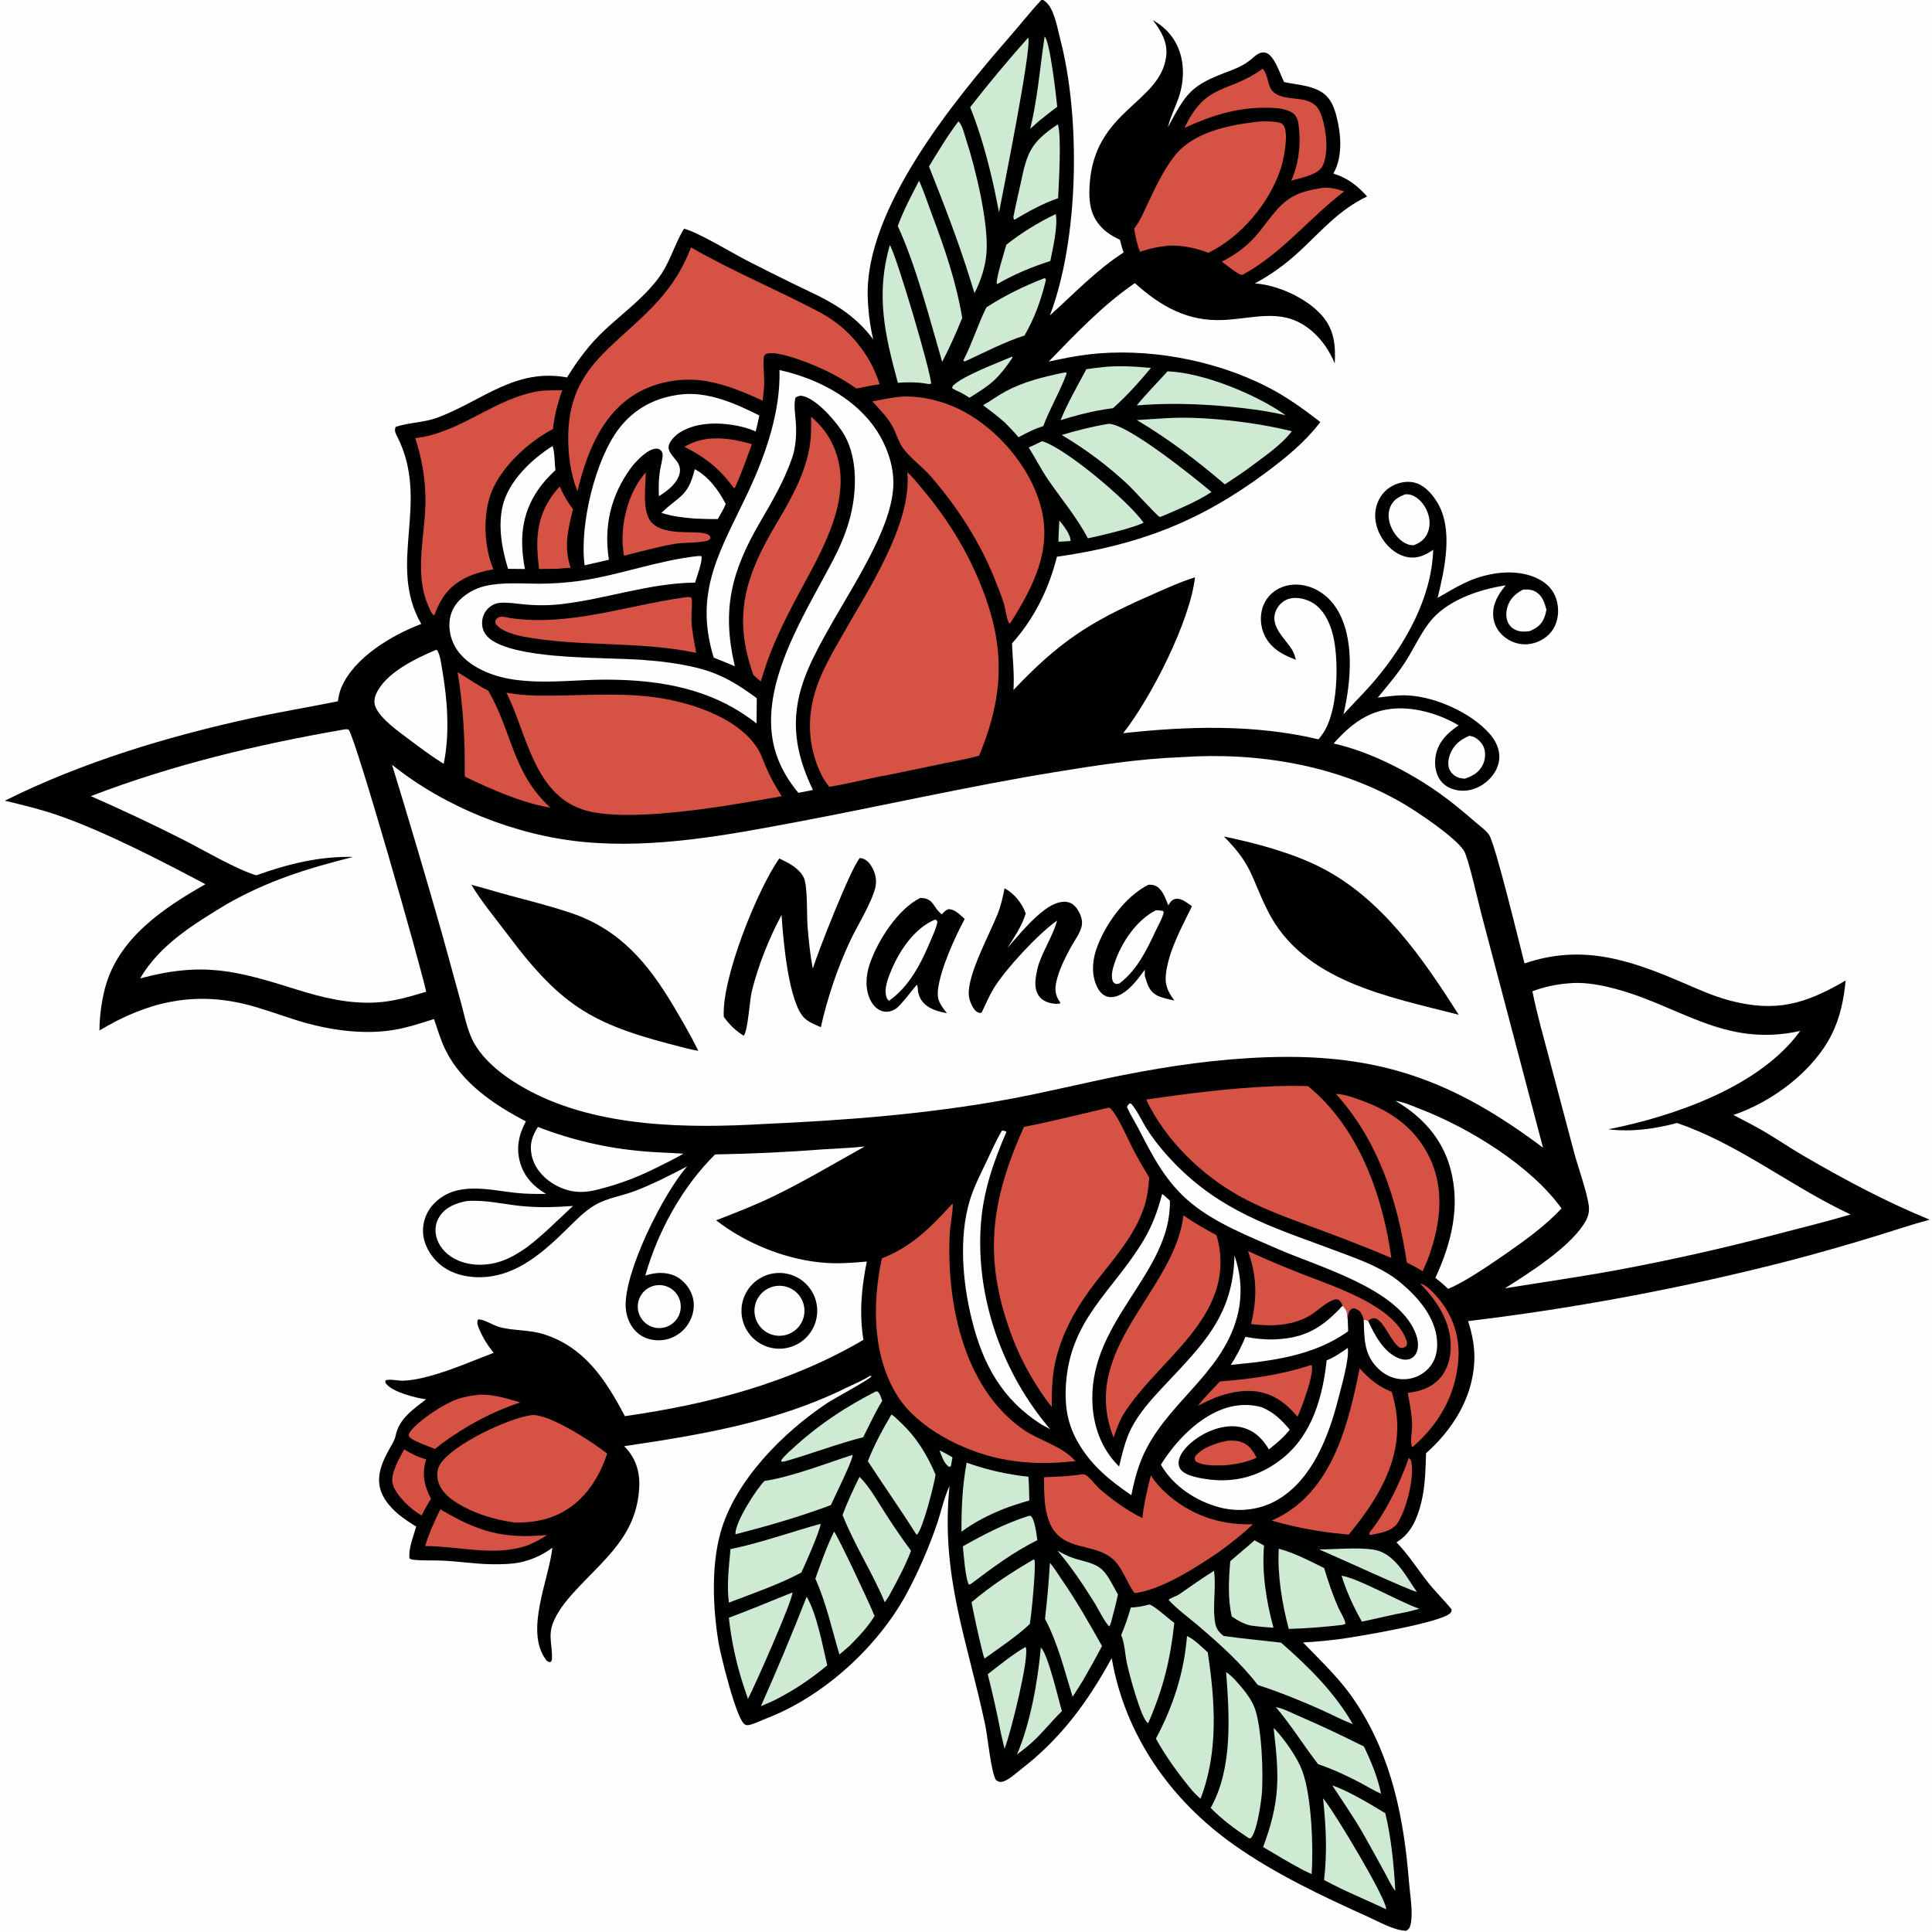 <?xml version="1.0" encoding="utf-8" ?>
<svg xmlns="http://www.w3.org/2000/svg" xmlns:xlink="http://www.w3.org/1999/xlink" width="1024" height="1024">
	<rect width="100%" height="100%" fill="#333333" stroke="none"/>
	<path fill="#FEFEFE" d="M0 0L551.902 0L552.947 0L1024 0L1024 1024L0 1024L0 0Z"/>
	<path fill="#000101" d="M551.902 0L552.947 0C555.302 1.606 556.504 3.278 557.666 5.893C559.809 10.714 560.804 16.247 562.112 21.349C572.786 62.977 571.836 126.797 556.464 167.172C569.248 155.719 581.037 143.154 595.561 133.797C594.711 131.593 594.16 129.369 593.605 127.08C588.894 124.921 584.812 122.266 581.734 117.97C577.448 111.984 577.11 105.343 577.509 98.278C579.763 58.324 614.978 54.809 618.103 29.86C619.026 22.496 615.363 16.227 611.03 10.665C615.928 13.464 619.946 17.078 622.798 21.982C628.046 31.002 628.006 42.413 624.603 52.068C622.856 57.025 620.467 61.811 619.129 66.898C619.081 67.082 619.036 67.269 618.99 67.454C628.881 49.04 631.217 45.356 650.501 38.086C655.473 36.212 659.387 34.621 663.452 31.166C665.383 29.525 667.667 27.309 670.45 27.837C675.399 28.776 678.429 39.41 680.628 43.474C687.048 44.951 693.979 45.068 699.827 48.401C704.508 51.069 706.672 55.505 708.057 60.519C710.763 70.322 711.952 82.841 706.723 91.96C714.441 94.499 719.208 98.185 724.595 104.115C709.486 111.402 700.914 121.945 688.943 133.044C681.697 139.763 673.822 145.558 665.106 150.216C677.245 151.053 692.329 157.91 700.493 167.046C707.204 174.556 707.969 183.059 707.44 192.635C704.765 186.24 701.036 180.51 695.817 175.896C680.878 162.691 666.282 168.683 648.653 169.591C629.651 170.569 615.297 162.502 601.525 150.063C584.984 161.256 569.697 177.329 555.832 191.647C562.512 190.199 569.217 188.813 576.003 187.962C607.458 184.017 643.52 190.594 671.727 205.067C681.764 210.217 690.912 216.761 699.779 223.688C699.57 223.979 699.365 224.273 699.145 224.556C691.317 234.65 680.919 243.082 670.698 250.671C635.732 276.63 603.01 289.006 560.186 295.089C555.937 312.085 548.154 327.951 536.374 341.02C536.727 349.366 537.679 357.284 537.163 365.692C561.128 340.489 576.855 330.034 608.757 315.998C616.788 312.465 624.997 308.608 633.378 305.987C630.738 329.302 610.142 369.755 595.305 388.609C629.616 384.835 665.084 383.823 698.875 391.86C699.676 390.819 700.483 389.773 701.223 388.688C709.091 377.156 709.568 352.128 707.011 338.897C705.646 331.83 702.411 323.797 696.142 319.761C692.74 317.57 687.703 316.282 683.702 317.235C680.772 317.932 678.213 320.007 676.788 322.645C672.107 331.304 680.773 337.835 684.836 344.403C685.821 345.996 686.338 347.898 686.878 349.68C681.387 347.67 676.057 345.094 672.417 340.321Q672.1 339.901 671.806 339.466Q671.511 339.03 671.239 338.58Q670.967 338.13 670.719 337.667Q670.47 337.203 670.246 336.728Q670.022 336.252 669.822 335.766Q669.623 335.279 669.449 334.783Q669.275 334.287 669.126 333.782Q668.978 333.278 668.855 332.767Q668.733 332.255 668.637 331.738Q668.541 331.221 668.472 330.7Q668.403 330.179 668.361 329.655Q668.318 329.13 668.303 328.605Q668.288 328.079 668.3 327.553Q668.311 327.028 668.35 326.503Q668.389 325.979 668.455 325.457Q668.521 324.936 668.613 324.418Q668.688 323.984 668.784 323.555Q668.88 323.126 668.998 322.702Q669.117 322.279 669.256 321.861Q669.396 321.444 669.556 321.035Q669.717 320.625 669.898 320.224Q670.08 319.824 670.281 319.432Q670.483 319.041 670.704 318.661Q670.925 318.281 671.165 317.912Q671.406 317.544 671.664 317.188Q671.923 316.832 672.199 316.49Q672.476 316.148 672.77 315.82Q673.063 315.493 673.373 315.18Q673.683 314.868 674.008 314.572Q674.334 314.276 674.674 313.997Q675.014 313.718 675.368 313.456Q675.721 313.195 676.088 312.952C680.647 309.924 686.281 309.205 691.572 310.357C698.594 311.885 704.58 316.459 708.388 322.485C718.274 338.13 716.015 361.54 712.077 378.628C717.578 372.517 723.495 366.781 728.805 360.49C744.86 341.469 758.864 316.737 759.609 291.388C755.512 294.266 751.398 296.175 746.26 295.321C740.923 294.433 736.439 290.856 733.359 286.544C729.982 281.817 728.127 275.806 729.154 270.009C729.995 265.264 732.601 260.937 736.671 258.292C740.226 255.983 745.097 254.777 749.287 255.692C754.655 256.864 758.711 261.375 761.531 265.859C770.572 280.235 765.687 301.634 761.966 316.894C772.039 311.123 779.031 306.46 790.767 304.265C799.924 302.552 810.672 303.145 818.463 308.733C822.587 311.69 824.972 315.97 825.644 320.984C826.289 325.801 825.285 330.931 822.253 334.808C819.326 338.551 814.634 340.978 809.924 341.437C805.223 341.894 800.472 340.254 796.901 337.19C793.684 334.43 791.67 330.616 791.414 326.366C791.035 320.068 794.146 314.85 798.055 310.246C783.778 312.409 766.248 318.294 757.212 330.392C752.624 336.535 749.167 344.085 744.996 350.592C740.665 357.347 735.324 363.546 730.251 369.75C735.597 369.128 740.867 368.313 746.266 368.595C760.913 369.359 779.512 377.7 789.335 388.685C792.69 392.438 795.054 397.122 794.633 402.269C794.233 407.149 791.366 411.52 787.634 414.558C783.565 417.872 778.321 419.681 773.067 418.948C769.227 418.413 765.596 416.673 763.317 413.452C760.768 409.85 760.174 404.857 760.937 400.594C762.25 393.262 767.223 388.425 773.122 384.462C763.532 378.716 751.009 374.91 739.766 375.509C725.572 376.266 715.966 383.843 706.84 394.067C721.797 397.431 736.829 404.288 749.983 412.037C762.275 419.278 771.324 426.461 782.042 435.792C784.293 437.751 787.717 440.129 789.32 442.628C792.664 447.843 805.466 500.761 808.027 510.641C837.692 500.516 862.285 508.198 889.867 519.955C898.718 523.728 907.47 527.835 916.804 530.295C941.357 536.764 956.854 532.149 978.228 519.695C977.304 529.524 975.311 539.307 970.882 548.198C961.134 567.76 939.145 584.148 918.733 590.956C924.591 594.023 930.532 597.025 936.215 600.411C942.718 604.284 948.981 608.555 955.522 612.369C977.182 625 999.534 636.957 1022.76 646.45C1013.58 648.891 1004.54 651.998 995.455 654.773Q972.104 661.986 948.465 668.192Q906.457 679 863.828 687.015Q821.2 695.03 778.135 700.216C780.428 707.482 781.837 714.556 781.387 722.216C780.269 741.255 769.828 757.83 755.849 770.229C755.529 779.068 755.426 787.819 753.275 796.454C751.18 804.862 747.896 812.829 740.165 817.471C746.474 823.941 751.403 831.811 757.018 838.882C760.946 843.827 765.51 848.174 769.451 853.122C769.29 853.923 769.327 854.183 768.782 854.844C764.583 859.939 719.601 867.432 711.157 868.604Q700.944 869.988 690.653 870.548C701.206 881.579 710.658 890.059 719.177 903.176C738 932.157 744.191 964.446 746.867 998.333C747.381 1004.85 749.125 1013.99 747.56 1020.34C747.175 1021.89 746.664 1022.57 745.295 1023.36C739.017 1023.24 730.622 1018.45 724.91 1015.87C700.672 1004.94 675.749 993.175 653.973 977.775C620.43 954.053 596.263 919.747 589.223 878.842C576.511 902.034 562.34 921.462 541.129 937.778C538.56 939.754 534.285 943.809 531.141 944.37C529.618 944.641 529.265 944.296 527.979 943.566C525.329 939.962 523.499 920.488 522.183 914.268C512.623 869.114 498.471 835.161 503.268 787.541C500.342 793.913 498.818 801.342 496.523 808.009C492.283 820.327 486.691 833.269 480.484 844.732C465.247 872.868 436.548 899.109 406.527 910.663C403.537 911.813 400.176 913.582 397.097 914.267C396.196 914.468 395.44 914.438 394.66 913.929C390.191 911.013 381.824 876.599 380.871 870.811C377.856 852.513 376.872 830.302 381.876 812.341C389.585 784.672 415.091 759.199 438.411 743.671C441.842 741.386 460.591 731.348 461.966 729.437L461.53 729.248L461.506 729.855L461.31 729.087C457.574 731.649 452.591 733.561 448.498 735.587C411.637 753.836 371.068 760.54 330.792 766.51L331.154 766.868C336.993 772.763 339.216 780.172 338.809 788.333C337.525 814.078 320.083 826.466 304.302 843.782C299.983 848.521 295.586 853.977 293.179 859.988C290.335 867.091 292.88 872.281 292.554 879.209C292.504 880.266 292.384 880.313 291.634 880.972C290.44 880.787 290.036 880.592 289.303 879.596C278.035 864.3 290.912 837.375 292.768 820.306C287.003 824.719 279.367 827.883 272.132 828.654C267.924 829.103 263.502 829.165 259.276 829.048C251.419 828.831 243.602 827.661 235.754 827.208C230.492 826.904 225.19 827.269 219.941 826.783C218.913 826.688 217.859 826.635 217.038 825.958C216.361 820.913 219.221 814.017 220.596 809.123C214.374 805.308 208.251 801.114 204.179 794.903C198.246 785.853 201.324 777.179 206.052 768.568C207.364 766.18 209.131 763.613 209.687 760.939C211.602 751.729 218.876 747.182 225.786 741.661C220.389 740.943 207.816 737.805 204.577 733.28C204.055 732.55 204.245 732.435 204.341 731.606C206.582 730.789 210.846 731.852 213.387 731.792C216.145 731.727 218.922 731.354 221.624 730.81C235.168 728.08 248.731 721.917 261.64 717.024C258.558 713.231 255.813 708.862 253.953 704.336C253.228 702.572 252.584 701.18 253.347 699.362C256.051 698.947 261.48 702.472 264.385 703.286C272.051 705.434 280.296 704.679 288.132 707.142C309.8 713.953 321.154 731.467 331.194 750.593C375.564 744.276 418.7 733.009 457.629 710.152C455.356 696.134 456.609 682.47 459.426 668.637C452.311 669.287 445.19 669.84 438.043 669.379C417.523 668.056 395.754 659.374 379.563 646.794C389.706 642.843 399.86 638.933 409.669 634.193C426.239 626.185 442.259 616.609 458.333 607.651C451.205 608.481 443.871 608.654 436.7 609.147Q407.897 611.394 379.01 611.869C361.533 629.233 348.786 652.427 342.019 676.068Q343.178 675.731 344.346 675.429C349.256 674.171 355.001 674.378 359.395 677.133C363.317 679.593 366.433 683.896 367.396 688.432C368.391 693.121 367.168 698.135 364.516 702.078Q364.248 702.479 363.96 702.866Q363.672 703.253 363.364 703.625Q363.057 703.996 362.73 704.352Q362.404 704.707 362.06 705.045Q361.715 705.383 361.354 705.702Q360.993 706.022 360.616 706.323Q360.239 706.624 359.847 706.905Q359.454 707.186 359.048 707.446Q358.642 707.706 358.223 707.945Q357.804 708.185 357.373 708.402Q356.943 708.619 356.501 708.814Q356.06 709.008 355.609 709.18Q355.158 709.352 354.699 709.5Q354.24 709.649 353.774 709.773Q353.308 709.898 352.836 709.998Q352.364 710.098 351.888 710.174C347.223 710.897 342.101 709.862 338.376 706.877C334.267 703.584 332 698.367 331.654 693.185C330.405 674.54 351.874 632.096 364.199 618.224C355.208 622.891 346.103 627.589 336.632 631.213C329.954 633.768 321.685 635.025 315.554 638.573C309.616 642.009 304.827 647.175 299.968 651.928C288.233 663.404 274.711 675.395 257.603 676.8C248.784 677.524 239.472 675.723 232.673 669.716C228.011 665.597 224.524 659.485 224.208 653.193Q224.185 652.662 224.19 652.13Q224.195 651.598 224.227 651.068Q224.26 650.537 224.319 650.009Q224.379 649.48 224.466 648.956Q224.552 648.431 224.666 647.912Q224.78 647.392 224.92 646.879Q225.061 646.366 225.227 645.861Q225.394 645.357 225.587 644.861Q225.779 644.365 225.997 643.88Q226.215 643.395 226.458 642.922Q226.7 642.449 226.967 641.989Q227.234 641.529 227.524 641.083Q227.814 640.638 228.126 640.208Q228.439 639.777 228.774 639.364Q229.108 638.951 229.463 638.555Q229.819 638.16 230.194 637.783C241.784 625.965 258.815 630.623 273.247 632.231C278.626 632.83 284.005 632.845 289.407 632.796C282.906 628.94 277.843 623.738 275.693 616.284C273.423 608.415 274.954 601.417 278.731 594.355C262.061 585.694 244.899 574.103 236.27 556.815C233.62 551.507 231.962 545.711 230.019 540.118C223.237 542.237 216.39 544.534 209.381 545.763C192.512 548.721 173.679 545.879 157.456 540.825C148.256 537.96 139.225 534.503 129.853 532.217C101.726 525.356 77.128 531.446 52.711 546.186Q52.758 540.425 53.515 534.713Q54.273 529.002 55.731 523.428C62.816 497.191 86.569 481.353 108.86 468.647C85.439 456.23 55.622 440.783 30.847 432.171C21.628 428.967 12.045 426.686 2.57 424.38C43.498 403.99 88.506 390.424 133.056 380.675C148.333 377.332 163.751 374.818 179.07 371.704C179.477 369.155 179.929 366.716 180.953 364.328C187.812 348.34 207.787 336.62 223.268 330.714C204.879 298.722 228.392 266.309 210.44 231.197C209.504 229.367 209.008 228.339 209.664 226.298C216.581 223.849 224.541 224.125 232.147 221.243C256.067 212.181 272.972 195.049 300.56 200.046C306.151 190.925 312.477 182.458 320.311 175.124C329.887 166.159 340.201 158.777 348.356 148.263C355.168 139.481 357.104 130.1 362.554 121.22C370.321 123.224 388.011 134.09 396.324 138.322Q408.772 144.702 421.345 150.83C429.518 154.787 438.125 158.552 445.664 163.653C452.282 168.132 458.083 173.444 462.81 179.899C461.114 172.732 460.171 164.923 459.913 157.575C458.261 110.551 506.472 52.344 535.863 18.661C541.249 12.489 546.312 5.982 551.902 0Z"/>
	<path fill="#FEFEFE" d="M626.572 401.285C666.523 398.568 708.865 405.488 743.774 425.925C751.467 430.429 771.456 443.837 775.902 450.893C778.314 454.721 783.483 478.121 785.083 484.116L817.824 608.296C770.602 572.849 731.348 558.322 671.726 560.352C645.676 561.24 620.27 564.853 594.731 569.929C574.287 573.992 554.022 579.059 533.52 582.799C491.441 590.474 447.973 593.816 405.299 595.717C364.683 598.102 317.425 597.687 280.568 578.153C269.868 572.482 258.01 564.197 251.698 553.587C247.747 546.946 246.399 538.831 244.341 531.467L234.197 494.549Q221.434 449.811 207.784 405.336C235.795 427.828 273.28 442.755 309.01 446.225C347.217 449.934 386.199 442.482 423.64 435.419C468.586 426.941 513.243 416.746 558.383 409.353C580.931 405.661 603.71 402.13 626.572 401.285Z"/>
	<path fill="#000101" d="M648.74 443.399C648.981 443.438 649.225 443.466 649.465 443.516C666.046 446.978 684.852 452.047 699.954 459.706C732.364 476.142 754.159 507.971 773.136 537.843C736.16 528.278 690.601 520.284 671.839 482.583C662.679 464.178 664.029 458.941 648.74 443.399Z"/>
	<path fill="#000101" d="M249.865 468.969C256.479 470.645 263.017 472.715 269.61 474.491C280.655 477.464 291.732 480.231 302.582 483.878C328.483 492.584 343.42 510.488 356.977 533.26C361.591 541.011 366.133 548.872 370.136 556.958C367.748 556.585 365.406 556.022 363.062 555.434C315.241 543.441 298.599 534.836 269 495.261C262.615 486.723 255.323 478.119 249.865 468.969Z"/>
	<path fill="#000101" d="M455.714 454.78C456.179 454.819 456.315 454.816 456.821 454.941C459.164 455.519 460.584 457.067 461.84 459.059C463.951 462.409 464.883 466.527 463.938 470.41C461.921 478.698 454.332 490.739 450.501 498.896C443.867 513.018 438.46 529.186 435.057 544.437C432.243 543.223 428.882 541.873 426.592 539.803C417.821 531.875 415.008 496.89 414.235 484.927C407.65 497.302 401.833 511.709 398.492 525.328C397.242 530.424 396.547 545.648 394.211 548.96C390.014 546.444 386.407 542.899 383.621 538.903C382.484 518.323 401.434 471.512 413.028 454.995C415.321 456.114 417.68 457.206 419.807 458.622C422.175 460.197 424.88 462.57 426.059 465.223C428.144 469.912 427.544 485.092 428.024 491.039C428.628 498.511 429.401 506.015 430.783 513.385C433.549 504.498 450.941 460.126 455.714 454.78Z"/>
	<path fill="#000101" d="M487.736 475.931C495.188 475.968 494.327 481.103 499.23 484.596C500.389 483.342 501.196 482.306 502.91 481.835C506.436 482.124 508.77 484.836 511.316 487.049C506.106 496.785 498.532 513.374 497.163 524.372C496.442 530.169 498.512 532.626 501.871 537.022C498.43 536.322 495.284 535.631 492.243 533.755C489.012 531.762 487.384 529.236 486.573 525.582C486.558 524.24 486.455 523.261 486.068 521.954C485.266 522.205 477.903 532.585 474.872 534.596C472.759 535.998 470.306 536.661 467.812 535.988C464.969 535.22 462.892 533.003 461.541 530.473C458.395 524.577 458.838 517.278 460.918 511.096C465.068 498.762 475.734 481.919 487.736 475.931Z"/>
	<path fill="#FEFEFE" d="M495.653 487.397C496.757 487.936 496.341 487.512 496.832 488.735C496.159 492.216 494.488 495.552 493.129 498.816C488.301 510.415 481.818 523.151 471.136 530.447C470.582 529.904 470.254 529.474 469.961 528.749C468.167 524.309 470.936 517.716 472.698 513.585C477.083 503.308 485.007 491.73 495.653 487.397Z"/>
	<path fill="#000101" d="M608.716 468.928C609.869 468.937 611.119 468.915 612.199 469.386C616.145 471.107 617.732 476.137 619.208 479.811C620.241 478.193 621.204 476.666 623.268 476.384C626.267 475.975 629.415 478.725 631.753 480.318C626.377 491.551 620.07 502.49 618.116 515.024C617.098 521.555 618.694 525.21 622.441 530.293C619.479 529.623 616.144 529.011 613.407 527.674C609.044 525.543 608.042 521.408 606.746 517.151Q606.773 515.558 606.775 513.964C603.308 518.596 599.629 523.842 594.505 526.804C592.2 528.137 589.406 528.983 586.773 528.188C584.297 527.441 582.647 525.409 581.533 523.164C578.493 517.036 578.862 509.769 580.977 503.418C585.283 490.495 596.292 475.078 608.716 468.928Z"/>
	<path fill="#FEFEFE" d="M612.626 482.473C613.965 482.453 615.122 482.614 616.435 482.839L616.789 483.648C615.935 487.009 614.08 490.102 612.601 493.228C607.63 503.731 602.742 514.086 593.265 521.298L591.516 521.55C590.825 521.157 590.306 521.038 589.931 520.292C588.526 517.495 589.809 513.251 590.748 510.432C594.326 499.687 602.295 487.667 612.626 482.473Z"/>
	<path fill="#000101" d="M532.439 470.794C537.582 473.537 541.719 478.755 543.673 484.161C541.59 490.921 537.705 496.484 533.969 502.418C540.189 495.407 546.281 487.695 553.863 482.099C557.066 479.735 561.562 477.339 565.684 478.086C567.952 478.497 569.699 479.909 570.945 481.806C572.497 484.171 573.785 487.151 573.444 490.034C572.957 494.147 569.439 498.581 567.493 502.176C564.414 507.866 561.111 514.411 559.785 520.792C558.994 524.598 559.401 527.615 561.601 530.833C561.706 530.988 561.815 531.139 561.922 531.292L561.757 531.958C560.549 532.084 559.488 532.096 558.28 531.925C555.326 531.507 552.38 530.359 550.615 527.83C547.566 523.462 548.964 517.736 549.966 512.945C552.442 504.137 557.9 496.598 560.265 487.955C550.558 494.605 532.67 513.901 526.546 524.114C524.175 528.068 522.31 532.525 520.299 536.681L519.22 536.895C517.788 536.49 517.034 535.875 516.191 534.676C514.816 532.716 513.697 529.949 513.498 527.549C512.599 516.714 524.53 495.187 528.729 484.525C530.506 480.013 531.538 475.553 532.439 470.794Z"/>
	<path fill="#FEFEFE" d="M182.291 386.658C183.311 386.481 183.848 386.391 184.821 386.783C188.722 391.915 223.299 512.998 225.882 525.649C217.232 528.211 208.556 530.833 199.493 531.332C184.77 532.142 171.169 528.839 157.261 524.48C125.291 514.461 107.854 509.62 74.267 518.573C84.71 500.607 103.15 489.545 120.452 479.041C142.507 466.595 162.697 460.362 187.17 454.195C169.262 453.734 152.506 457.992 135.802 463.931C125.197 460.741 108.148 450.687 97.556 445.298Q73.17 432.927 48.117 421.972C91.773 405.224 136.303 394.631 182.291 386.658Z"/>
	<path fill="#FEFEFE" d="M831.262 521.2C838.283 520.462 845.754 521.581 852.583 523.191C889.395 531.868 912.834 555.602 954.142 546.423C932.732 576.096 886.974 591.67 852.439 598.561C865.054 600.017 876.617 598.439 888.865 595.204C920.128 605.964 945.976 626.307 975.288 640.993L980.857 643.688C968.668 647.324 956.31 650.363 944 653.553Q900.634 665.065 856.521 673.263C836.998 676.836 817.244 679.656 797.644 682.83C810.447 674.754 831.197 661.556 839.333 648.996C841.339 645.9 842.527 643.124 842.12 639.395C841.344 632.305 836.408 618.66 834.35 611.011L821.365 562.011C818.155 549.848 814.704 537.743 812.192 525.412C818.451 523.036 824.604 521.76 831.262 521.2Z"/>
	<path fill="#D65244" d="M480.897 250.321C483.844 252.837 486.416 256.26 488.921 259.234C501.409 274.064 511.619 290.205 519.071 308.13C532.889 341.367 532.673 367.361 518.956 400.486C513.128 402.226 506.951 403.243 500.997 404.471L470.659 410.771C460.217 412.567 449.973 415.35 439.5 417.039C435.343 411.979 432.721 405.316 431.094 399.036C428.313 388.307 428.859 377.279 432.014 366.683C435.08 356.385 440.775 346.749 446.037 337.435C459.282 313.992 483.514 277.976 480.897 250.321Z"/>
	<path fill="#D65244" d="M587.456 587.118L588.312 587.209C592.62 591.33 597.839 603.993 600.856 609.668Q604.764 616.998 609.107 624.079C608.73 629.318 608.148 634.411 606.52 639.431C601.429 655.132 589.881 667.633 580.024 680.469C570.493 692.881 562.473 707.063 559.194 722.488C557.545 730.246 557.437 737.806 557.457 745.69L553.975 741.199C547.129 731.374 541.042 720.594 536.784 709.405C520.872 667.589 524.809 637.226 542.695 597.263C557.69 594.351 572.576 590.575 587.456 587.118Z"/>
	<path fill="#D65244" d="M366.244 131.135C388.563 143.996 412.367 153.721 435.023 165.805Q436.404 166.555 437.748 167.37Q439.092 168.186 440.395 169.064Q441.698 169.943 442.957 170.884Q444.216 171.824 445.429 172.824Q446.642 173.824 447.805 174.88Q448.969 175.937 450.08 177.049Q451.191 178.16 452.248 179.323Q453.305 180.487 454.304 181.7Q455.304 182.913 456.244 184.172Q457.184 185.431 458.063 186.734Q458.942 188.037 459.757 189.381Q460.572 190.725 461.322 192.106Q462.072 193.488 462.755 194.903Q463.437 196.319 464.051 197.766Q464.665 199.213 465.209 200.687Q465.753 202.162 466.225 203.661C462.114 204.237 458.016 205.147 453.937 205.923C449.27 202.666 444.202 199.65 439.119 197.094C433.005 194.019 412.745 185.359 406.181 187.523C405.824 187.866 405.344 188.116 405.108 188.553C404.144 190.343 405.138 199.846 405.065 202.6C404.98 205.864 404.579 209.146 404.227 212.39C394.407 207.832 385.173 203.952 374.432 202.018C361.748 199.816 347.549 202.249 336.555 208.992C318.56 220.03 310.767 240.838 306.079 260.351C302.5 251.668 301.208 241.839 301.17 232.495C301.023 195.884 323.718 185.501 345.675 162.887C354.88 153.407 361.554 143.466 366.244 131.135Z"/>
	<path fill="#D65244" d="M268.42 367.125C278.535 369.051 288.986 368.794 299.233 368.593C317.246 368.238 335.429 367.179 353.238 370.573C370.119 373.789 392.488 381.644 401.895 397.315C403.483 399.96 404.492 403.161 405.722 405.995C408.177 411.651 410.892 416.84 414.35 421.948C411.751 422.565 409.094 422.951 406.462 423.397C382.214 427.662 331.047 436.457 308.835 429.072C282.803 420.416 279.133 388.356 268.42 367.125Z"/>
	<path fill="#D65244" d="M675.224 575.718Q684.246 575.442 693.27 575.664C720.118 597.592 732.841 633.455 737.457 666.779C721.785 660.027 705.888 654.117 689.877 648.235C678.716 644.096 667.501 639.773 657.065 634.003C636.719 622.756 617.474 603.983 607.493 582.789C630.112 579.492 652.365 576.675 675.224 575.718Z"/>
	<path fill="#FEFEFE" d="M413.151 196.142Q419.093 197.454 424.844 199.44C442.699 205.538 459.89 217.119 468.248 234.521C471.893 242.11 474.017 250.312 473.41 258.769C471.222 289.288 436.516 330.506 425.948 360.701C418.643 381.574 421.504 399.254 430.874 418.708L423.137 420.223C417.874 413.816 413.762 407.09 411.236 399.154C400.429 365.203 426.271 326.159 441.452 297.038C445.019 290.253 447.98 283.401 450.091 276.019C454.059 262.142 454.962 243.632 447.617 230.721C443.833 224.07 433.206 211.736 425.673 209.937C423.943 209.524 423.035 209.9 421.61 210.762C420.627 214.823 421.458 219.385 421.776 223.491C422.238 229.457 421.89 236.69 419.954 242.358C415.749 254.669 409.468 265.407 402.951 276.566C387.579 302.893 382.427 323.154 389.479 353.145C385.788 351.537 382.02 350.074 378.292 348.549C367.388 313.222 382.215 291.259 396.588 260.679C405.826 241.022 413.743 218.098 413.151 196.142Z"/>
	<path fill="#D65244" d="M504.813 637.934C505.56 639.029 503.555 650.394 503.437 652.505C501.385 689.194 510.176 734.957 541.982 757.406C551.086 763.832 562.456 766 570.004 774.403C557.766 775.821 546.267 775.854 534.103 773.868Q531.652 773.427 529.216 772.909C510.35 768.843 486.576 756.964 475.897 740.216C462.296 718.883 462.27 690.804 467.404 666.947C483.55 660.634 493.349 650.437 504.813 637.934Z"/>
	<path fill="#D65244" d="M478.283 210.19C490.692 209.756 503.625 213.584 514.19 220.037C531.744 230.758 547.312 249.959 552.076 270.176C557.288 292.289 547.488 310.983 536.129 329.275L535.288 330.489C534.485 330.268 534.474 329.669 534.214 328.938C533.219 326.139 532.983 323.073 532.156 320.221C531.029 316.34 529.387 312.482 527.937 308.707C520.129 288.383 507.553 268.758 493.229 252.388C488.656 247.162 482.631 242.947 478.523 237.406C476.302 234.411 475.179 230.157 473.48 226.807C470.82 221.563 466.316 217.077 462.4 212.745C467.713 211.75 472.879 210.617 478.283 210.19Z"/>
	<path fill="#D65244" d="M286.624 207.167C290.413 206.852 294.142 206.814 297.943 206.856C295.605 213.646 293.82 220.269 293.073 227.431C280.253 234.02 265.748 247.352 260.428 261C255.807 272.854 256.48 290.125 261.53 301.729C257.086 302.553 252.816 303.599 248.656 305.408C239.586 309.353 234.488 315.176 230.878 324.381C230.656 325.165 230.492 325.54 230.084 326.212C228.628 325.276 227.777 322.833 227.064 321.228C218.974 303.032 225.978 282.131 225.479 263.021C225.2 252.34 223.439 242.345 220.077 232.222C244.292 229.509 262.609 210.524 286.624 207.167Z"/>
	<path fill="#FEFEFE" d="M370.023 294.707L371.711 294.726C372.626 297.19 369.147 305.983 368.416 308.804C344.601 309.005 321.722 317.305 298.192 320.128Q293.321 320.71 288.415 320.781Q283.51 320.852 278.624 320.412C274.167 320.052 269.152 319.103 264.708 319.545C261.914 319.823 259.208 321.533 257.564 323.781C255.79 326.208 255.175 329.307 255.688 332.255C256.348 336.045 259.205 338.697 262.471 340.442C279.596 349.595 319.664 348.329 339.912 349.711C349.947 350.396 360.069 351.627 369.833 354.07C382.203 357.165 391.001 362.599 401.109 370.082L400.983 383.464C398.557 381.43 395.849 379.721 393.235 377.938C371.306 363.723 345.702 360.156 320.125 360.228C297.288 360.293 269.046 365.597 249.252 351.479C243.484 347.365 239.433 341.645 238.424 334.526C237.652 329.073 238.744 323.853 242.265 319.536C245.756 315.256 251.378 311.997 256.719 310.7C266.131 308.413 276.268 309.383 285.878 309.383Q296.574 309.342 307.17 307.886C328.379 304.85 348.618 297.009 370.023 294.707Z"/>
	<path fill="#D65244" d="M664.928 64.695C668.456 64.202 673.161 64.177 676.665 64.695C678.249 64.93 679.559 65.265 680.441 66.694C683.15 71.085 680.363 84.907 678.704 89.76C672.446 108.064 657.839 125.437 640.489 133.998C633.518 131.398 626.846 129.908 619.378 130.194C614.052 130.718 609.251 131.718 604.195 133.484C602.703 129.484 601.751 125.352 601.123 121.137C604.43 116.897 606.397 111.96 608.684 107.14C612.625 98.835 616.813 89.975 622.484 82.718C632.162 70.335 650.157 66.52 664.928 64.695Z"/>
	<path fill="#D65244" d="M280.925 750.158C281.257 750.12 281.587 750.076 281.919 750.044C290.842 749.167 314.593 764.601 321.821 770.434C318.868 779.517 314.035 788.342 307.044 794.951C297.376 804.091 285.662 807.292 272.639 806.965C261.659 805.352 251.212 802.266 241.733 796.303C237.254 793.484 233.058 789.509 231.968 784.124C231.366 781.154 231.916 777.937 233.672 775.445C240.908 765.176 268.85 752.085 280.925 750.158Z"/>
	<path fill="#D65244" d="M570.714 781.808C571.547 781.685 573.992 781.206 574.776 781.468C577.131 782.255 580.688 787.245 582.797 789.097C589.316 794.824 597.696 800.828 605.48 804.607C606.275 796.911 608.124 789.464 609.969 781.97Q611.52 784.397 613.374 786.601Q615.228 788.804 617.353 790.748C630.332 802.846 646.511 808.443 664.07 807.896C658.287 813.314 652.171 818.173 645.742 822.795C634.358 830.587 615.17 842.855 601.371 844.382C597.285 839.054 595.194 831.542 590.492 826.971C582.146 818.858 568.914 821.433 560.721 813.646C553.084 806.386 553.418 792.724 553.351 782.964C559.153 782.711 564.946 782.523 570.714 781.808Z"/>
	<path fill="#FEFEFE" d="M615.964 632.84C617.477 633.83 618.758 635.157 620.071 636.396C620.832 674.465 578.401 699.066 578.944 741.678C579.115 755.088 583.47 767.76 593.137 777.266C594.817 770.453 596.438 763.172 599.673 756.899C603.836 748.825 610.131 741.85 616.29 735.254C636.955 713.125 653.602 697.883 654.303 665.381C657.365 674.546 658.277 682.932 656.877 692.522C651.218 725.251 622.016 740.307 607.684 767.684C603.514 775.648 601.403 783.736 599.632 792.474C588.308 784.776 578.614 776.911 571.573 764.876C566.199 755.689 564.434 746.572 564.849 736.003C566.277 699.614 589.746 684.8 606.104 657.397C610.817 649.502 613.642 641.667 615.964 632.84Z"/>
	<path fill="#FEFEFE" d="M739.697 583.525C739.865 583.544 740.034 583.554 740.201 583.581C744.483 584.271 749.077 586.384 753.147 587.958C778.671 597.833 811.51 617.94 827.628 640.508C819.179 649.581 808.732 657.115 798.617 664.185C790.08 670.021 776.726 679.393 767.488 683.133C765.362 680.998 763.149 679.139 760.78 677.281C769.272 658.919 774.149 639.513 768.774 619.469C764.504 603.543 753.76 591.708 739.697 583.525Z"/>
	<path fill="#D65244" d="M429.881 220.883C433.955 224.371 437.539 228.421 440.111 233.146C455.498 261.421 434.701 293.027 421.752 317.65C415.146 330.209 408.682 343.281 404.574 356.896L403.22 361.156L399.367 357.887C387.878 325.942 395.408 304.554 412.038 276.631C419.114 264.751 426.052 252.321 428.793 238.624C429.981 232.688 430.013 226.902 429.881 220.883Z"/>
	<path fill="#D65244" d="M627.233 644.199C632.864 648.123 638.746 651.413 644.763 654.694Q645.267 656.327 645.645 657.994C654.496 698.183 613.892 720.283 595.497 749.517C593.228 753.468 591.648 757.621 590.22 761.933C571.534 714.759 622.618 684.398 627.233 644.199Z"/>
	<path fill="#D65244" d="M720.626 725.287C725.904 731.024 730.396 734.78 737.679 737.75C738.856 741.974 739.876 746.178 740.295 750.554C742.628 774.913 729.712 795.334 714.859 813.399C709.245 812.845 703.682 812.233 698.107 811.349C689.905 810.002 682.001 808.254 674.02 805.933Q678.64 803.903 682.873 801.155C707.515 784.903 715.18 752.444 720.626 725.287Z"/>
	<path fill="#FEFEFE" d="M725.135 700.058C728.431 707.391 733.486 716.847 741.436 719.937C743.466 720.725 745.781 721.01 747.805 720.041C749.399 719.277 750.49 717.842 751.056 716.193C752.241 712.746 751.218 708.666 749.791 705.458C739.63 682.609 698.772 671.407 677.16 661.949C661.859 655.252 644.354 648.357 631.417 637.732C618.213 626.887 611.326 613.613 603.704 598.736C601.697 594.816 599.144 590.902 597.375 586.916C597.624 585.6 597.88 585.603 598.94 584.745C600.689 584.885 606.079 595.55 607.325 597.542C612.629 606.018 619.618 614.033 626.881 620.874C651.75 644.298 679.268 652.05 710.18 663.724C721.625 668.046 733.218 672.121 742.681 680.119C751.728 687.765 760.793 698.212 761.665 710.587C762.038 715.882 761 720.971 757.38 725.024Q756.782 725.685 756.123 726.286Q755.464 726.885 754.75 727.418Q754.035 727.951 753.272 728.412Q752.509 728.873 751.704 729.257Q750.9 729.642 750.062 729.946Q749.224 730.25 748.361 730.47Q747.497 730.691 746.616 730.827Q745.735 730.963 744.845 731.012C739.714 731.282 734.971 729.42 731.167 726.01C722.734 718.45 723.153 709.587 722.798 699.355C723.601 699.55 724.399 699.674 725.135 700.058Z"/>
	<path fill="#FEFEFE" d="M714.334 714.445C715.305 720.024 710.839 735.384 709.302 741.43C704.278 761.185 695.586 784.115 677.097 794.96C667.962 800.318 656.646 801.64 646.437 798.948C633.906 795.643 621.814 787.682 615.303 776.343C621.2 766.583 630.618 756.293 640.506 750.466C649.26 745.307 658.632 743.171 668.582 745.786C674.832 748.297 679.376 752.666 683.584 757.783C680.448 761.825 676.54 765.033 672.566 768.21C669.094 762.485 664.941 758.256 658.218 756.551C650.745 754.656 642.147 757.378 635.78 761.388C631.398 764.148 625.764 768.915 624.783 774.21C624.487 775.808 624.755 777.537 625.764 778.845C628.572 782.484 636.857 783.671 641.221 784.194C655.691 785.928 668.627 781.92 679.931 772.817C695.542 760.247 701.107 740.158 703.161 721.006C707.196 719.468 710.793 716.862 714.334 714.445Z"/>
	<path fill="#FEFEFE" d="M360.014 209.177C374.582 207.109 389.832 213.816 402.477 220.22C401.934 223.068 401.207 225.882 400.529 228.7C398.161 227.62 395.722 226.823 393.194 226.213C382.841 223.717 369.629 223.313 360.276 229.253C357.917 230.751 354.523 233.986 354.367 236.997C354.222 239.796 357.584 242.748 359.036 244.934C360.309 246.852 360.735 249.012 360.136 251.246C358.763 256.366 353.556 260.361 349.222 262.978C349.023 258.265 349.101 253.819 349.842 249.153C350.247 246.601 351.245 243.471 351.212 240.917C351.203 240.186 350.885 239.629 350.559 239.001C349.561 238.12 349.305 237.819 347.893 237.801C343.754 237.748 338.655 243.074 336.004 245.956Q335.102 247.019 334.288 248.151C323.716 262.62 319.925 279.11 322.739 296.68L309.866 299.633L309.794 299.095C307.198 278.4 315.406 243.501 328.181 227.012C336.26 216.585 347.027 210.873 360.014 209.177Z"/>
	<path fill="#D65244" d="M708.102 579.809C712.529 579.87 717.738 581.858 721.875 583.358C737.818 589.141 750.75 598.424 758.037 614.227C766.104 631.723 763.107 650.432 756.625 667.867L754.043 673.792C751.327 672.108 748.527 670.654 745.685 669.199C740.619 636.23 730.821 605.143 708.102 579.809Z"/>
	<path fill="#D65244" d="M362.403 316.686C363.811 316.461 365.296 316.176 366.55 316.876C367.065 320.718 366.373 324.76 366.5 328.646C366.688 334.438 367.974 340.342 369.01 346.037C338.658 339.637 307.585 343.037 277.231 337.414C272.437 336.324 265.773 334.717 262.679 330.605C262.489 329.515 262.34 329.011 263.129 328.068C264.953 325.886 268.393 327.306 270.766 327.639C301.871 332.001 331.91 321.004 362.403 316.686Z"/>
	<path fill="#CFEAD3" d="M643.47 832.548C644.56 840.738 642.915 849.525 643.72 857.805C644.156 862.284 645.025 864.266 648.511 867.094C658.608 868.513 668.847 869.453 678.979 870.64C693.615 883.424 707.256 896.891 717.035 913.833C711.561 911.735 706.227 908.983 700.909 906.501C689.795 901.54 678.215 896.84 666.641 893.065C657.701 881.439 646.231 871.145 635.1 861.668C629.943 857.278 623.975 852.985 619.393 848.026C619.938 847.054 623.621 845.973 624.807 845.152C631.032 840.841 637.012 836.567 643.47 832.548Z"/>
	<path fill="#FEFEFE" d="M247.222 636.597C256.784 635.816 266.078 638.12 275.526 639.144C284.874 640.157 294.338 639.883 303.693 639.174C295.572 646.746 287.896 654.535 279.025 661.27C274.324 664.469 269.639 667.347 264.132 668.942C256.348 671.197 247.3 670.893 240.184 666.753C235.919 664.271 232.43 660.282 231.237 655.424C230.326 651.715 230.899 647.876 233.01 644.673C236.263 639.736 241.685 637.699 247.222 636.597Z"/>
	<path fill="#CFEAD3" d="M587.373 224.669C587.463 224.655 587.551 224.628 587.641 224.629C597.812 224.693 633.283 253.346 642.111 260.781C634.345 265.872 625.143 269.675 616.628 273.34L614.697 274.044C613.575 273.723 600.36 259.185 597.734 256.749C586.831 246.637 575.524 238.127 562.708 230.547C570.893 228.107 578.935 226.05 587.373 224.669Z"/>
	<path fill="#CFEAD3" d="M629.146 867.148C633.043 868.9 636.91 872.934 640.123 875.729C644.027 901.608 645.922 928.483 636.296 953.389C634.775 952.097 633.4 950.595 631.995 949.177C624.806 940.442 618.142 931.408 612.651 921.493C621.831 904.348 627.556 886.562 629.146 867.148Z"/>
	<path fill="#FEFEFE" d="M285.115 597.31Q291.817 599.907 298.687 602.021Q305.557 604.134 312.56 605.755Q319.563 607.375 326.663 608.493Q333.763 609.611 340.925 610.222C348.011 610.866 355.144 610.963 362.242 611.486C357.199 614.397 351.951 616.919 346.735 619.501Q339.205 623.245 331.295 626.098Q323.385 628.952 315.2 630.877C306.886 632.786 299.724 631.577 292.551 626.991C287.189 623.563 282.986 618.337 281.728 612.005C280.614 606.398 282.104 601.946 285.115 597.31Z"/>
	<path fill="#FEFEFE" d="M231.059 344.437L231.706 344.652C233.332 347.197 233.769 351.455 234.286 354.398C237.135 370.637 238.505 388.682 235.169 404.872C228.838 400.92 222.795 396.428 216.849 391.925C211.268 387.725 201.765 381.142 199.048 374.729C198.095 372.48 198.353 370.128 199.307 367.925C204.21 356.608 220.419 349.001 231.059 344.437Z"/>
	<path fill="#CFEAD3" d="M617.173 221.712C636.477 220.301 665.745 223.755 684.693 228.568C678.934 236.173 669.483 242.336 661.913 248.074C657.826 251.122 653.422 253.876 649.196 256.736C634.392 244.044 619.3 232.604 602.524 222.625L617.173 221.712Z"/>
	<path fill="#CFEAD3" d="M649.87 886.227C652.957 888.293 655.843 891.668 658.211 894.506C660.884 897.71 663.446 901.206 664.944 905.131C668.749 915.102 669.769 940.632 668.724 951.479C668.292 955.96 666.123 971.627 662.71 974.455L661.563 974.06C654.524 969.434 647.579 964.268 641.687 958.241C653.452 937.206 651.63 909.531 649.87 886.227Z"/>
	<path fill="#CFEAD3" d="M487.113 95.822C489.824 101.667 491.84 108.087 494.11 114.127C500.894 132.172 506.785 149.472 510 168.519Q505.235 180.419 499.38 191.822C492.708 168.995 485.644 141.068 475.828 119.808C478.876 111.525 483.039 103.636 487.113 95.822Z"/>
	<path fill="#D65244" d="M242.571 356.29C248.066 359.523 252.977 363.137 258.743 366.054C271.398 387.454 271.531 409.748 291.762 428.096C276.215 425.434 260.449 418.387 246.307 411.608C246.543 392.658 245.579 375.035 242.571 356.29Z"/>
	<path fill="#D65244" d="M661.468 663.094C670.817 667.46 680.275 671.362 689.866 675.158C706.473 681.73 738.975 691.731 745.435 710.402C745.834 711.556 745.831 712.296 745.432 713.433C744.149 714.292 743.93 714.391 742.393 714.472C737.129 712.149 732.913 697.463 727.477 698.783C726.619 698.991 725.835 699.548 725.135 700.058C724.399 699.674 723.601 699.55 722.798 699.355C722.522 698.456 722.217 697.566 721.825 696.71C720.931 694.761 719.741 694.129 717.83 693.432C717.088 693.573 716.538 693.522 715.975 694.079C714.313 695.725 714.385 697.893 714.373 700.078C713.831 696.244 714.504 695.049 711.56 692.084C711.108 690.708 710.672 690.076 709.73 689.027C708.151 688.432 707.385 688.677 705.862 689.368C701.974 691.13 698.849 694.266 695.299 696.593C685.855 702.781 673.926 703.142 663.094 701.776C666.404 688.047 666.229 676.425 661.468 663.094Z"/>
	<path fill="#CFEAD3" d="M507.98 64.327C509.999 66.019 511.323 71.729 512.179 74.351C517.156 89.594 524.032 118.387 522.869 133.913C522.308 141.409 519.894 148.709 516.496 155.382L514.236 148.121C507.901 127.737 500.248 108.068 492.385 88.245C497.31 80.081 502.216 71.934 507.98 64.327Z"/>
	<path fill="#FEFEFE" d="M531.06 599.251C532.07 599.298 532.599 599.319 533.437 599.911C526.725 615.408 521.327 630.878 519.955 647.869C516.789 687.062 531.15 727.745 556.622 757.504L552.265 755.169C531.167 741.889 520.954 723.188 515.082 699.418C510.192 679.623 508.067 655.68 514.103 635.965C516.255 628.936 519.673 622.337 522.83 615.722C525.456 610.219 527.906 604.473 531.06 599.251Z"/>
	<path fill="#CFEAD3" d="M552.217 233.883C552.438 233.921 552.667 233.926 552.88 233.997C565.656 238.253 598.316 265.861 606.141 277.058C602.898 278.58 599.433 279.529 596.016 280.578Q586.386 283.241 576.612 285.314C570.668 274.099 562.705 264.694 555.564 254.32C551.804 248.857 548.788 242.767 545.216 237.146C547.603 236.196 549.904 235 552.217 233.883Z"/>
	<path fill="#D65244" d="M669.266 36.402C671.408 38.606 671.839 42.821 672.91 45.661C676.027 53.929 687.813 50.81 694.555 54.101C698.045 55.804 699.475 58.414 700.664 62.006C702.972 68.98 704.48 81.638 700.776 88.323C698.287 92.815 688.98 94.337 684.4 95.758C688.718 85.948 689.806 74.552 687.926 64.04C687.748 63.541 687.564 63.049 687.347 62.565C686.342 60.327 684.692 59.405 682.448 58.56C678.799 57.185 674.607 57.129 670.749 57.103C655.149 57.002 641.789 61.404 627.782 67.801C639.533 43.356 650.377 49.976 669.266 36.402Z"/>
	<path fill="#CFEAD3" d="M472.45 749.738C474.006 750.502 475.495 752.211 476.791 753.41C485.532 761.496 491.213 770.65 495.863 781.586C495.21 786.505 489.07 810.802 485.97 813.422L485.346 812.797C477.18 799.842 468.323 787.311 459.971 774.47C463.346 765.867 467.78 757.694 472.45 749.738Z"/>
	<path fill="#CFEAD3" d="M544.922 19.982C544.942 20.006 544.973 20.025 544.984 20.056C546.925 25.512 531.813 100.394 529.507 112.519L527.064 100.389C523.824 85.633 519.834 70.833 514.221 56.791Q528.972 37.887 544.922 19.982Z"/>
	<path fill="#CFEAD3" d="M451.889 771.092C451.977 774.237 442.434 792.981 440.392 797.722C424.001 803.882 406.785 808.83 389.835 813.207C389.82 813.033 389.786 812.859 389.791 812.684C389.991 806.257 400.815 789.308 405.215 784.898C418.875 783.008 438.447 775.441 451.889 771.092Z"/>
	<path fill="#CFEAD3" d="M675.049 915.922C675.457 916.247 675.57 916.317 675.972 916.753C681.099 922.322 687.532 931.416 690.181 938.455C695.17 951.707 696.215 979.152 695.185 993.328L690.83 991.254C683.574 987.407 676.542 983.165 669.48 978.977C678.656 954.296 678.025 941.673 675.049 915.922Z"/>
	<path fill="#CFEAD3" d="M455.562 782.747C460.958 788.088 464.97 795.481 469.066 801.824Q475.614 812.124 482.881 821.93C479.721 830.259 475.249 838.425 470.979 846.239L468.97 849.268C462.373 833.457 452.864 818.879 446.559 802.964C449.168 796.031 452.26 789.37 455.562 782.747Z"/>
	<path fill="#CFEAD3" d="M608.405 850.597L609.491 850.415C613.947 852.781 618.285 857.163 622.411 860.182C620.226 880.043 616.565 894.925 608.551 913.314C604.935 911.742 598.327 886.521 597.269 881.485C596.265 876.709 596.139 871.054 594.256 866.587C596.303 861.834 597.895 856.981 599.369 852.026C602.55 851.892 605.354 851.436 608.405 850.597Z"/>
	<path fill="#CFEAD3" d="M434.95 807.626C434.667 811.457 426.646 829.408 424.727 833.482C413.006 839.777 398.826 844.628 386.331 849.421C385.094 840.207 386.361 830.301 387.179 821.071C403.4 817.691 419.013 812.066 434.95 807.626Z"/>
	<path fill="#CFEAD3" d="M547.958 826.484L548.314 826.842C549.132 830.961 546.717 855.773 545.807 860.786C538.565 867.562 529.839 873.289 521.805 879.087C521.195 877.497 520.832 875.796 520.405 874.147Q517.372 861.748 514.925 849.22C525.138 840.527 536.37 833.202 547.958 826.484Z"/>
	<path fill="#CFEAD3" d="M442.078 811.784C444.154 814.201 461.763 851.727 463.526 856.507C459.958 862.417 455.09 867.453 450.273 872.346L444.91 876.941C440.872 863.343 437.971 849.758 432.164 836.736C435.126 828.329 438.146 819.794 442.078 811.784Z"/>
	<path fill="#CFEAD3" d="M677.772 820.877C686.284 823.126 693.971 827.248 701.827 831.12C703.974 838.24 706.31 845.165 709.291 851.986C710.026 853.669 713.402 859.249 713.049 860.716L711.383 861.234Q697.275 862.931 683.071 863.36C679.527 849.973 676.98 834.735 677.772 820.877Z"/>
	<path fill="#CFEAD3" d="M556.478 828.364C558.721 830.866 560.573 834.066 562.507 836.851C570.516 848.388 577.215 860.193 584.084 872.413C580.903 878.597 577.464 884.62 574.007 890.653C572.267 893.595 570.344 896.454 568.509 899.34C564.196 885.403 560.727 870.997 553.871 858.012Q555.596 843.225 556.478 828.364Z"/>
	<path fill="#CFEAD3" d="M471.642 129.907C475.212 135.613 493.251 196.583 493.522 203.33C492.397 203.76 491.552 203.428 490.384 203.242C485.467 202.494 480.844 202.492 475.891 202.905C468.964 177.346 464.041 156.114 471.642 129.907Z"/>
	<path fill="#D65244" d="M700.387 99.665C704.727 99.094 708.363 100.108 712.445 101.434C693.627 115.849 680.022 133.766 658.844 145.538C658.621 145.587 658.403 145.659 658.177 145.686C656.524 145.878 649.436 139.96 647.57 138.697C654.312 135.191 660.079 131.218 665.184 125.544C671.577 118.437 676.479 109.194 684.965 104.312C689.709 101.583 695.061 100.572 700.387 99.665Z"/>
	<path fill="#CFEAD3" d="M419.998 844.051C420.337 847.847 399.617 894.575 396.424 900.468L393.807 892.624Q391.039 884.041 389.161 875.22Q387.282 866.399 386.313 857.433C397.629 853.28 408.779 848.483 419.998 844.051Z"/>
	<path fill="#CFEAD3" d="M553.419 147.494L554.084 147.585L554.345 148.396C551.883 158.849 548.374 168.533 542.995 177.846C532.236 181.275 521.74 186.832 511.476 191.549C510.877 191.473 511.204 191.583 510.578 191.033C515.322 181.909 518.235 172.051 522.829 162.897C532.694 156.547 542.497 151.745 553.419 147.494Z"/>
	<path fill="#CFEAD3" d="M676.236 904.817C680.19 905.502 684.582 907.869 688.276 909.461C700.024 914.525 711.474 919.968 722.911 925.689C726.668 933.421 730.321 942.277 731.98 950.709C728.148 949.052 724.454 946.728 720.75 944.779C713.558 940.995 706.329 937.667 698.618 935.057C690.954 925.091 684.381 914.457 676.236 904.817Z"/>
	<path fill="#CFEAD3" d="M427.56 846.285C433.002 855.639 435.903 871.854 438.458 882.648Q432.166 887.954 425.314 892.514Q418.462 897.074 411.138 900.83C408.605 902.124 405.927 903.158 403.308 904.264Q416.094 875.55 427.56 846.285Z"/>
	<path fill="#CFEAD3" d="M618.819 196.815C637.946 197.52 666.005 209.135 681.438 220.094C676.339 218.968 671.301 217.945 666.122 217.234C645.223 214.378 623.559 213.127 602.507 214.883C607.576 208.632 613.431 202.808 618.819 196.815Z"/>
	<path fill="#CFEAD3" d="M512.335 775.246Q520.271 778.076 528.487 779.946Q536.703 781.815 545.083 782.696C545.416 786.872 545.448 791.088 545.575 795.275C540.918 796.612 536.41 798.06 531.877 799.782C523.844 803.047 516.592 806.689 509.602 811.845C509.532 799.583 510.095 787.317 512.335 775.246Z"/>
	<path fill="#FEFEFE" d="M292.785 236.455C294.032 238.516 293.899 246.088 294.396 249.169C290.974 252.388 287.809 255.755 285.156 259.648C276.181 272.817 275.373 286.304 278.204 301.58L269.277 301.495C266.075 291.017 263.906 279.339 266.349 268.451C269.311 255.245 281.737 243.378 292.785 236.455Z"/>
	<path fill="#CFEAD3" d="M664.933 816.404L669.96 819.168C668.754 833.682 671.16 848.739 674.968 862.733C670.812 862.477 666.733 862.108 662.611 861.516C658.833 860.583 655.996 858.902 652.838 856.734C650.688 847.284 651.253 837.085 652.064 827.483C656.287 823.72 660.723 820.201 664.933 816.404Z"/>
	<path fill="#CFEAD3" d="M563.284 197.601L564.987 197.382L565.362 197.935C561.889 207.439 556.508 216.298 552.951 225.883C548.315 227.212 544.09 229.524 539.835 231.74C537.456 228.95 534.973 226.333 532.377 223.744C528.7 220.582 524.917 217.649 521.033 214.752C525.126 212.529 528.858 209.661 532.977 207.445C542.479 202.333 552.818 199.82 563.284 197.601Z"/>
	<path fill="#CFEAD3" d="M701.26 953.199C701.308 953.248 701.36 953.294 701.405 953.346C706.96 959.823 735.123 1006.72 734.689 1011.94C723.721 1006.77 712.458 1002.24 701.793 996.43C703.502 981.183 702.806 968.368 701.26 953.199Z"/>
	<path fill="#CFEAD3" d="M560.509 65.994L560.801 66.279C562.633 72.969 561.212 96.674 560.824 105.066C552.645 107.874 545.201 112.026 537.795 116.409L537.517 116.386C536.814 115.321 537.271 114.318 537.505 113.088C538.528 107.705 539.908 102.328 541.026 96.953C544.391 80.785 546.311 75.531 560.509 65.994Z"/>
	<path fill="#CFEAD3" d="M583.682 194.698C591.93 193.614 601.737 194.231 610.023 195.005C603.812 202.482 597.197 209.875 589.925 216.337C587.817 216.576 585.722 216.978 583.629 217.327C576.316 218.513 569.198 220.543 562.122 222.696C565.907 213.407 571.082 204.529 575.795 195.676C578.405 195.237 581.053 194.996 583.682 194.698Z"/>
	<path fill="#D65244" d="M254.301 739.189C261.714 739.025 268.77 741.228 275.788 743.338C260.444 748.363 247.355 755.553 234.312 765.004L230.577 767.969C226.669 766.412 222.295 764.993 218.661 762.885C217.494 762.207 216.951 761.825 216.58 760.528C216.866 759.74 217.152 759.109 217.679 758.445C222.381 752.519 235.205 744.068 242.389 741.586C246.265 740.247 250.239 739.616 254.301 739.189Z"/>
	<path fill="#CFEAD3" d="M545.019 803.528L546.222 803.383C548.602 805.345 549.292 813.238 549.827 816.353C537.082 822.551 525.786 831.149 514.489 839.593L513.573 839.884C511.724 837.359 510.729 823.354 510.334 819.573C521.713 813.18 532.519 807.53 545.019 803.528Z"/>
	<path fill="#CFEAD3" d="M464.275 737.462L465.236 737.593C466.507 738.828 467.01 740.826 467.62 742.469C463.816 748.562 460.794 755.37 457.495 761.763C443.579 765.311 429.95 770.584 416.105 774.532C415.386 774.693 414.783 774.71 414.051 774.726L414.192 773.744C416.432 770.848 419.313 768.487 422.018 766.036C434.789 754.467 448.957 745.28 464.275 737.462Z"/>
	<path fill="#FEFEFE" d="M711.56 692.084C714.504 695.049 713.831 696.244 714.373 700.078L714.54 705.605C696.266 718.671 674.103 721.35 652.368 723.411C655.399 718.623 658.012 713.857 660.073 708.569C665.161 709.477 670.331 710.087 675.505 709.899C691.706 709.313 700.912 703.657 711.56 692.084Z"/>
	<path fill="#D65244" d="M752.758 680.358C755.788 680.687 760.141 685.591 762.09 687.845Q762.822 688.686 763.512 689.562Q764.202 690.438 764.847 691.348Q765.492 692.258 766.091 693.199Q766.69 694.139 767.241 695.109Q767.792 696.078 768.295 697.074Q768.797 698.069 769.249 699.089Q769.701 700.108 770.101 701.149Q770.502 702.19 770.85 703.249Q771.198 704.309 771.493 705.384Q771.788 706.46 772.029 707.548Q772.27 708.637 772.456 709.737Q772.643 710.836 772.774 711.944Q772.905 713.051 772.981 714.164Q773.057 715.276 773.077 716.391Q773.097 717.506 773.062 718.621Q773.027 719.735 772.936 720.847C771.562 739.365 762.7 754.818 748.862 766.821L748.362 766.734C747.235 763.901 748.574 758.156 748.454 754.836C748.251 749.206 747.192 743.773 746.116 738.263C752.074 737.541 757.607 735.928 762.055 731.664C766.812 727.103 768.774 720.715 768.905 714.26C769.178 700.777 761.821 689.661 752.758 680.358Z"/>
	<path fill="#D65244" d="M342.312 250.375C342.141 257.503 340.762 267.395 343.537 274.011C348.402 285.612 370.132 280.377 375.027 283.215C376.223 283.908 376.335 284.048 376.599 285.308C375.876 286.077 375.553 286.409 374.48 286.68C370.151 287.773 362.877 287.513 358.078 288.156C348.857 289.78 339.754 292.259 330.676 294.536C330.414 292.213 330.076 289.884 329.984 287.545C329.496 275.016 333.754 259.767 342.312 250.375Z"/>
	<path fill="#D65244" d="M233.407 799.991C253.699 811.978 266.676 815.721 290.034 813.581C286.724 815.827 283.31 817.483 279.646 819.064C262.435 825.168 243.171 819.488 225.359 819.44C227.396 812.543 230.23 806.409 233.407 799.991Z"/>
	<path fill="#D65244" d="M694.731 723.523L695.334 723.815C696.281 729.136 690.133 745.548 687.731 750.886C684.097 746.711 680.341 743.01 675.362 740.463C666.113 735.733 656.432 736.752 646.876 739.771C642.75 741.154 638.821 743.192 634.89 745.048C638.518 740.586 642.644 736.42 646.544 732.186C662.641 730.993 679.43 728.651 694.731 723.523Z"/>
	<path fill="#D65244" d="M296.685 257.834C298.553 262.304 300.778 266.025 303.716 269.879C300.959 280.804 298.776 289.95 302.446 300.926L294.559 301.469L285.713 301.587C285.298 298.012 284.926 294.446 284.803 290.847C284.361 277.938 287.836 267.322 296.685 257.834Z"/>
	<path fill="#CFEAD3" d="M559.4 113.535L559.642 113.821C560.672 120.251 558.022 131.765 556.69 138.333C546.734 141.546 537.633 145.292 528.573 150.568L528.389 150.409C527.602 148.298 532.45 133.133 533.38 129.718C541.634 123.197 549.939 118.118 559.4 113.535Z"/>
	<path fill="#CFEAD3" d="M706.142 946.312C714.096 948.897 726.758 956.467 734.241 961.061C737.413 974.109 738.813 988.767 739.548 1002.18C737.327 999.558 735.69 995.677 734.01 992.632C730.231 985.781 726.5 978.894 722.627 972.096C717.593 963.26 711.68 954.844 706.142 946.312Z"/>
	<path fill="#CFEAD3" d="M543.44 872.969L543.749 873.268C545.507 879.221 535.577 919.005 532.439 926.858C531.796 924.306 531.226 921.731 530.623 919.169Q527.519 903.168 523.536 887.362C529.982 882.377 536.389 877.075 543.44 872.969Z"/>
	<path fill="#CFEAD3" d="M551.665 873.27C555.365 876.295 561.087 901.092 562.836 906.949C557.189 912.415 552.492 918.601 546.566 923.881C544.137 926.024 541.609 927.979 539.023 929.927C546.151 913.185 550.027 891.329 551.665 873.27Z"/>
	<path fill="#FEFEFE" d="M368.235 248.668C375.601 252.595 380.93 259.927 384.664 267.163C383.488 269.936 381.944 272.5 380.439 275.102C376.414 275.189 372.399 275.009 368.378 274.858C362.147 274.385 356.539 273.707 350.563 271.852C360.025 262.632 364.638 263.498 368.235 248.668Z"/>
	<path fill="#D65244" d="M374.531 232.64C383.008 231.746 390.416 233.038 398.502 235.454C395.696 243.227 392.938 251.014 389.526 258.547L388.854 258.612C381.684 248.55 373.721 242.364 362.768 236.824C366.669 234.572 370.099 233.409 374.531 232.64Z"/>
	<path fill="#FEFEFE" d="M744.737 261.995C745.94 261.95 747.104 262.012 748.243 262.435C751.886 263.787 754.653 267.039 756.203 270.505C757.845 274.177 758.31 278.361 756.785 282.15C755.341 285.738 752.879 287.572 749.39 288.973C748.271 288.993 747.089 288.862 746.033 288.469C742.339 287.093 739.245 283.485 737.619 280.001C735.959 276.443 735.319 272.351 736.878 268.644C738.459 264.885 741.162 263.498 744.737 261.995Z"/>
	<path fill="#D65244" d="M214.246 768.196C218.002 770.563 221.575 772.31 225.877 773.466C223.466 781.439 224.779 787.269 228.457 794.457C226.541 797.255 225.039 800.175 223.521 803.201C223.399 803.149 223.271 803.108 223.155 803.043C217.695 799.964 210.109 792.841 208.217 786.777C206.551 781.441 211.746 772.783 214.246 768.196Z"/>
	<path fill="#CFEAD3" d="M711.053 835.132C720.777 836.881 740.831 848.649 752.269 852.676C750.154 853.298 747.99 853.799 745.854 854.349C737.835 855.786 729.837 857.861 721.836 859.484C717.4 851.72 713.725 843.675 711.053 835.132Z"/>
	<path fill="#CFEAD3" d="M560.438 821.855C563.129 823.338 565.793 824.738 568.702 825.751C574.992 827.941 581.495 828.148 585.858 833.841C588.45 837.222 590.403 841.412 592.524 845.106C591.57 849.799 590.261 854.454 589.095 859.101C588.819 860.203 588.542 861.044 587.966 862.026C585.886 860.466 581.786 852.211 580.141 849.591C574.067 839.917 567.904 830.529 560.438 821.855Z"/>
	<path fill="#FEFEFE" d="M348.077 681.207Q348.355 681.174 348.634 681.155Q348.913 681.135 349.193 681.13Q349.473 681.124 349.752 681.132Q350.032 681.141 350.311 681.162Q350.59 681.184 350.867 681.22Q351.145 681.255 351.42 681.305Q351.696 681.354 351.969 681.416Q352.241 681.479 352.511 681.555Q352.78 681.631 353.045 681.72Q353.31 681.809 353.571 681.911Q353.832 682.013 354.087 682.128Q354.342 682.242 354.591 682.369Q354.841 682.496 355.083 682.635Q355.326 682.774 355.562 682.925Q355.797 683.076 356.025 683.238Q356.253 683.401 356.473 683.574Q356.693 683.747 356.904 683.931Q357.115 684.115 357.316 684.309Q357.518 684.503 357.71 684.707Q357.902 684.91 358.083 685.123Q358.265 685.336 358.436 685.557Q358.607 685.779 358.767 686.008Q358.927 686.238 359.075 686.475Q359.224 686.712 359.36 686.957Q359.497 687.201 359.621 687.451Q359.746 687.702 359.858 687.958Q359.97 688.215 360.069 688.476Q360.168 688.738 360.255 689.004Q360.341 689.27 360.414 689.541Q360.487 689.811 360.547 690.084Q360.607 690.357 360.653 690.633Q360.699 690.909 360.732 691.187Q360.765 691.465 360.784 691.744Q360.803 692.023 360.808 692.303Q360.813 692.583 360.805 692.862Q360.796 693.142 360.774 693.421Q360.752 693.7 360.716 693.977Q360.68 694.255 360.631 694.53Q360.581 694.806 360.518 695.078Q360.455 695.351 360.379 695.62Q360.303 695.889 360.213 696.154Q360.124 696.419 360.022 696.68Q359.919 696.94 359.805 697.195Q359.69 697.451 359.562 697.7Q359.435 697.949 359.296 698.191Q359.156 698.434 359.005 698.669Q358.854 698.905 358.691 699.133Q358.529 699.36 358.355 699.58Q358.182 699.799 357.998 700.01Q357.814 700.221 357.62 700.422Q357.425 700.624 357.221 700.815Q357.018 701.007 356.805 701.188Q356.592 701.37 356.37 701.541Q356.148 701.711 355.918 701.871Q355.689 702.031 355.451 702.179Q355.214 702.327 354.97 702.463Q354.725 702.599 354.475 702.724Q354.224 702.848 353.967 702.96Q353.711 703.071 353.449 703.17Q353.187 703.269 352.921 703.355Q352.655 703.441 352.385 703.514Q352.115 703.587 351.841 703.646Q351.568 703.706 351.292 703.752Q351.016 703.798 350.738 703.83Q350.461 703.862 350.182 703.881Q349.903 703.9 349.624 703.905Q349.344 703.91 349.065 703.901Q348.786 703.892 348.507 703.87Q348.229 703.847 347.952 703.811Q347.675 703.775 347.4 703.726Q347.125 703.676 346.853 703.613Q346.58 703.55 346.312 703.474Q346.043 703.398 345.778 703.308Q345.513 703.219 345.253 703.117Q344.993 703.014 344.739 702.899Q344.484 702.785 344.235 702.657Q343.986 702.53 343.744 702.391Q343.502 702.252 343.267 702.101Q343.032 701.95 342.804 701.787Q342.577 701.625 342.358 701.452Q342.138 701.279 341.928 701.095Q341.718 700.911 341.517 700.717Q341.315 700.523 341.124 700.32Q340.932 700.116 340.751 699.904Q340.57 699.691 340.4 699.47Q340.229 699.248 340.069 699.019Q339.91 698.79 339.762 698.553Q339.614 698.316 339.478 698.072Q339.341 697.828 339.217 697.578Q339.093 697.327 338.981 697.071Q338.87 696.815 338.771 696.554Q338.672 696.292 338.585 696.027Q338.499 695.761 338.426 695.491Q338.353 695.222 338.294 694.949Q338.234 694.676 338.188 694.4Q338.142 694.125 338.109 693.847Q338.076 693.57 338.057 693.291Q338.038 693.012 338.033 692.733Q338.028 692.453 338.036 692.174Q338.045 691.895 338.067 691.616Q338.089 691.338 338.125 691.061Q338.16 690.784 338.21 690.509Q338.259 690.234 338.322 689.962Q338.384 689.689 338.46 689.42Q338.536 689.151 338.625 688.887Q338.714 688.622 338.816 688.362Q338.918 688.102 339.033 687.847Q339.147 687.592 339.274 687.343Q339.401 687.094 339.54 686.852Q339.679 686.609 339.83 686.374Q339.98 686.139 340.142 685.911Q340.304 685.684 340.477 685.464Q340.65 685.245 340.834 685.034Q341.018 684.824 341.211 684.622Q341.405 684.421 341.608 684.229Q341.811 684.038 342.024 683.856Q342.236 683.675 342.457 683.504Q342.679 683.333 342.908 683.174Q343.137 683.014 343.374 682.865Q343.61 682.717 343.854 682.58Q344.098 682.444 344.348 682.32Q344.598 682.195 344.854 682.083Q345.11 681.971 345.371 681.872Q345.632 681.772 345.898 681.686Q346.164 681.599 346.433 681.526Q346.703 681.453 346.976 681.393Q347.249 681.333 347.524 681.286Q347.8 681.24 348.077 681.207Z"/>
	<path fill="#CFEAD3" d="M699.111 821.222C708.207 821.252 719.073 820.003 727.909 821.336C739.195 823.04 744.936 835.186 750.969 843.708C748.994 843.906 706.217 824.089 699.111 821.222Z"/>
	<path fill="#FEFEFE" d="M807.186 312.531C809.802 312.383 811.883 312.373 814.176 313.783C817.579 315.877 818.684 319.581 819.663 323.203C819.354 324.554 819.057 325.939 818.551 327.232C817.045 331.078 814.492 332.962 810.786 334.506C808.974 334.719 807.222 334.922 805.417 334.55C803.009 334.055 800.855 332.746 799.602 330.592C798.122 328.047 798.091 324.77 798.885 321.998C800.223 317.326 803.056 314.759 807.186 312.531Z"/>
	<path fill="#FEFEFE" d="M778.746 389.987C779.489 390.116 780.227 390.256 780.933 390.53C783.249 391.43 785.686 393.938 786.518 396.288C787.51 399.093 787.265 402.552 785.968 405.218C783.907 409.455 780.662 411.278 776.362 412.718C775.33 412.602 774.237 412.532 773.243 412.216C771.177 411.56 769.128 409.847 768.26 407.846C767.161 405.311 767.635 402.172 768.609 399.677C770.562 394.675 774.039 392.061 778.746 389.987Z"/>
	<path fill="#CFEAD3" d="M553.675 19.325C556.498 21.87 559.812 50.916 560.353 56.62C557.092 58.92 554.001 61.526 550.865 63.996L546.043 68.273C549.928 52.294 551.241 35.58 553.675 19.325Z"/>
	<path fill="#D65244" d="M650.777 763.603C653.154 763.487 655.456 763.462 657.741 764.232C661.965 765.655 664.098 768.886 666.041 772.638C660.322 775.227 654.426 776.275 648.203 776.679C643.809 776.707 637.476 777.033 633.742 774.5C633.076 773.292 633.156 773.316 633.466 771.956C637.297 767.094 644.876 764.706 650.777 763.603Z"/>
	<path fill="#D65244" d="M746.693 772.715C747.394 773.297 747.816 773.827 748.01 774.751C749.739 782.973 745.509 799.658 741.032 806.814C737.974 811.704 731.831 812.437 726.631 813.529L725.848 813.284L725.785 812.384C734.467 801.747 742.26 785.571 746.693 772.715Z"/>
	<path fill="#CFEAD3" d="M536.319 189.052L536.692 189.544C528.829 200.954 525.763 203.424 513.84 210.815C512.332 209.794 510.734 208.919 509.152 208.019C507.523 207.336 506.065 206.682 504.606 205.68L505.017 204.487C510.51 199.071 528.488 192.506 536.319 189.052Z"/>
	<path fill="#CFEAD3" d="M561.489 275.903C563.602 278.405 567.555 283.431 567.384 286.732C565.277 286.968 563.13 287.004 561.011 287.111C561.02 283.381 561.304 279.629 561.489 275.903Z"/>
	<path fill="#CFEAD3" d="M497.959 768.775C500.316 769.693 502.601 771.194 504.823 772.417L504.047 776.899L503.732 777.322L502.915 777.4C500.174 775.475 499.182 771.764 497.959 768.775Z"/>
	<path fill="#000101" d="M408.773 675.152Q409.255 675.047 409.741 674.965Q410.228 674.883 410.717 674.825Q411.207 674.768 411.699 674.734Q412.191 674.7 412.684 674.691Q413.177 674.681 413.67 674.696Q414.163 674.711 414.655 674.75Q415.147 674.789 415.636 674.852Q416.125 674.915 416.61 675.002Q417.096 675.089 417.576 675.2Q418.057 675.31 418.531 675.445Q419.006 675.579 419.474 675.736Q419.941 675.894 420.4 676.074Q420.859 676.254 421.309 676.456Q421.759 676.659 422.198 676.883Q422.637 677.107 423.065 677.353Q423.493 677.598 423.908 677.864Q424.323 678.131 424.724 678.417Q425.126 678.703 425.513 679.009Q425.9 679.315 426.272 679.639Q426.643 679.964 426.998 680.306Q427.353 680.648 427.691 681.007Q428.029 681.366 428.349 681.742Q428.669 682.117 428.97 682.508Q429.271 682.898 429.553 683.303Q429.834 683.708 430.096 684.126Q430.357 684.545 430.597 684.975Q430.838 685.406 431.057 685.848Q431.276 686.29 431.473 686.742Q431.67 687.194 431.845 687.655Q432.019 688.116 432.171 688.586Q432.323 689.055 432.451 689.531Q432.58 690.007 432.685 690.489Q432.79 690.971 432.871 691.457Q432.953 691.944 433.01 692.434Q433.067 692.924 433.1 693.416Q433.133 693.908 433.142 694.401Q433.151 694.894 433.136 695.387Q433.121 695.88 433.081 696.371Q433.042 696.863 432.978 697.352Q432.914 697.841 432.827 698.326Q432.739 698.812 432.628 699.292Q432.517 699.773 432.382 700.247Q432.248 700.722 432.09 701.189Q431.932 701.656 431.751 702.115Q431.571 702.574 431.368 703.023Q431.165 703.473 430.94 703.912Q430.716 704.351 430.47 704.778Q430.224 705.206 429.957 705.621Q429.69 706.036 429.404 706.437Q429.117 706.838 428.811 707.225Q428.505 707.611 428.18 707.983Q427.855 708.354 427.513 708.709Q427.17 709.063 426.811 709.401Q426.451 709.739 426.076 710.058Q425.7 710.378 425.309 710.678Q424.918 710.979 424.513 711.26Q424.108 711.541 423.689 711.802Q423.271 712.063 422.84 712.303Q422.409 712.543 421.967 712.762Q421.525 712.98 421.072 713.177Q420.62 713.374 420.159 713.548Q419.697 713.722 419.228 713.873Q418.759 714.024 418.282 714.153Q417.806 714.281 417.324 714.385Q416.843 714.489 416.357 714.57Q415.871 714.651 415.382 714.708Q414.892 714.764 414.401 714.797Q413.909 714.83 413.417 714.838Q412.924 714.847 412.432 714.831Q411.94 714.816 411.449 714.776Q410.958 714.736 410.469 714.672Q409.981 714.609 409.496 714.521Q409.011 714.434 408.532 714.322Q408.052 714.211 407.578 714.076Q407.104 713.942 406.638 713.784Q406.171 713.626 405.713 713.446Q405.254 713.265 404.805 713.062Q404.356 712.86 403.918 712.635Q403.479 712.411 403.053 712.165Q402.626 711.919 402.211 711.653Q401.797 711.387 401.396 711.1Q400.995 710.814 400.609 710.508Q400.223 710.203 399.852 709.878Q399.481 709.554 399.127 709.212Q398.772 708.87 398.435 708.511Q398.098 708.152 397.779 707.777Q397.459 707.402 397.159 707.012Q396.858 706.621 396.577 706.217Q396.296 705.812 396.036 705.394Q395.775 704.976 395.535 704.546Q395.295 704.116 395.076 703.675Q394.858 703.233 394.661 702.782Q394.464 702.33 394.29 701.869Q394.116 701.409 393.964 700.94Q393.813 700.471 393.684 699.996Q393.556 699.52 393.451 699.039Q393.346 698.558 393.265 698.072Q393.184 697.586 393.127 697.097Q393.069 696.608 393.036 696.116Q393.003 695.625 392.994 695.132Q392.985 694.64 393 694.148Q393.015 693.655 393.055 693.164Q393.094 692.673 393.157 692.185Q393.22 691.696 393.307 691.212Q393.395 690.727 393.505 690.247Q393.616 689.767 393.75 689.293Q393.885 688.819 394.042 688.353Q394.199 687.886 394.379 687.427Q394.559 686.969 394.762 686.52Q394.964 686.071 395.188 685.632Q395.412 685.193 395.657 684.766Q395.902 684.339 396.168 683.924Q396.434 683.51 396.72 683.109Q397.006 682.708 397.311 682.321Q397.617 681.935 397.941 681.564Q398.264 681.192 398.606 680.838Q398.948 680.483 399.306 680.145Q399.665 679.808 400.04 679.488Q400.415 679.169 400.805 678.868Q401.195 678.567 401.599 678.285Q402.003 678.004 402.421 677.743Q402.838 677.482 403.268 677.241Q403.698 677.001 404.139 676.782Q404.58 676.563 405.032 676.366Q405.483 676.169 405.944 675.994Q406.404 675.819 406.873 675.667Q407.341 675.515 407.816 675.386Q408.292 675.257 408.773 675.152Z"/>
	<path fill="#FEFEFE" d="M410.682 681.72Q411 681.66 411.32 681.616Q411.641 681.572 411.963 681.544Q412.285 681.515 412.609 681.503Q412.932 681.49 413.256 681.493Q413.579 681.496 413.902 681.515Q414.225 681.534 414.547 681.569Q414.868 681.603 415.188 681.654Q415.507 681.704 415.824 681.77Q416.141 681.836 416.454 681.917Q416.767 681.998 417.076 682.095Q417.385 682.191 417.689 682.303Q417.992 682.414 418.29 682.54Q418.588 682.666 418.88 682.807Q419.171 682.947 419.455 683.102Q419.74 683.256 420.016 683.425Q420.292 683.593 420.56 683.774Q420.828 683.956 421.086 684.15Q421.345 684.345 421.594 684.551Q421.843 684.758 422.081 684.977Q422.32 685.195 422.547 685.426Q422.774 685.656 422.99 685.896Q423.206 686.137 423.41 686.388Q423.614 686.64 423.806 686.9Q423.997 687.161 424.176 687.431Q424.354 687.701 424.519 687.979Q424.685 688.257 424.836 688.543Q424.987 688.829 425.125 689.122Q425.262 689.415 425.384 689.714Q425.507 690.014 425.615 690.319Q425.723 690.624 425.816 690.934Q425.909 691.243 425.987 691.557Q426.065 691.872 426.127 692.189Q426.189 692.506 426.236 692.827Q426.283 693.147 426.314 693.469Q426.345 693.791 426.36 694.114Q426.376 694.437 426.375 694.76Q426.375 695.084 426.358 695.407Q426.342 695.73 426.31 696.052Q426.278 696.374 426.23 696.694Q426.183 697.014 426.119 697.331Q426.056 697.649 425.978 697.962Q425.899 698.276 425.805 698.586Q425.711 698.895 425.602 699.2Q425.493 699.505 425.37 699.803Q425.246 700.102 425.108 700.395Q424.97 700.688 424.818 700.973Q424.666 701.259 424.5 701.536Q424.334 701.814 424.155 702.083Q423.975 702.353 423.783 702.613Q423.591 702.873 423.386 703.124Q423.182 703.374 422.965 703.614Q422.748 703.855 422.52 704.084Q422.292 704.313 422.053 704.531Q421.814 704.749 421.564 704.955Q421.315 705.161 421.056 705.355Q420.797 705.549 420.528 705.729Q420.26 705.91 419.983 706.078Q419.706 706.245 419.422 706.399Q419.137 706.552 418.845 706.692Q418.553 706.832 418.255 706.957Q417.957 707.082 417.653 707.193Q417.349 707.303 417.04 707.399Q416.731 707.494 416.417 707.575Q416.104 707.655 415.787 707.72Q415.467 707.786 415.144 707.835Q414.82 707.885 414.495 707.919Q414.17 707.953 413.844 707.97Q413.517 707.988 413.19 707.99Q412.863 707.991 412.536 707.977Q412.21 707.962 411.884 707.931Q411.559 707.901 411.235 707.854Q410.912 707.807 410.591 707.745Q410.27 707.682 409.952 707.604Q409.635 707.526 409.322 707.432Q409.009 707.338 408.7 707.229Q408.392 707.119 408.09 706.995Q407.787 706.871 407.492 706.732Q407.196 706.593 406.907 706.439Q406.618 706.286 406.337 706.118Q406.057 705.951 405.785 705.77Q405.512 705.588 405.249 705.394Q404.987 705.2 404.734 704.992Q404.481 704.785 404.238 704.566Q403.996 704.347 403.764 704.116Q403.533 703.885 403.313 703.642Q403.094 703.4 402.886 703.147Q402.679 702.895 402.484 702.632Q402.289 702.37 402.108 702.098Q401.926 701.826 401.758 701.545Q401.59 701.265 401.436 700.976Q401.283 700.688 401.143 700.392Q401.004 700.096 400.879 699.794Q400.754 699.492 400.645 699.184Q400.535 698.876 400.441 698.562Q400.346 698.25 400.268 697.932Q400.189 697.615 400.126 697.294Q400.063 696.973 400.016 696.65Q399.969 696.326 399.938 696.001Q399.907 695.675 399.892 695.349Q399.877 695.022 399.878 694.695Q399.879 694.368 399.896 694.041Q399.913 693.715 399.947 693.39Q399.98 693.064 400.03 692.741Q400.079 692.418 400.144 692.098Q400.209 691.777 400.29 691.46Q400.371 691.144 400.468 690.831Q400.564 690.519 400.676 690.212Q400.788 689.904 400.915 689.603Q401.042 689.302 401.183 689.007Q401.325 688.712 401.48 688.425Q401.636 688.137 401.806 687.858Q401.976 687.578 402.159 687.308Q402.343 687.037 402.54 686.776Q402.736 686.515 402.945 686.263Q403.155 686.012 403.376 685.772Q403.597 685.531 403.83 685.301Q404.063 685.072 404.307 684.854Q404.551 684.637 404.806 684.431Q405.06 684.226 405.324 684.033Q405.589 683.841 405.862 683.662Q406.135 683.482 406.417 683.317Q406.699 683.151 406.989 683Q407.279 682.848 407.576 682.711Q407.873 682.574 408.176 682.452Q408.479 682.33 408.788 682.223Q409.097 682.116 409.411 682.024Q409.725 681.932 410.043 681.856Q410.361 681.78 410.682 681.72Z"/>
</svg>
